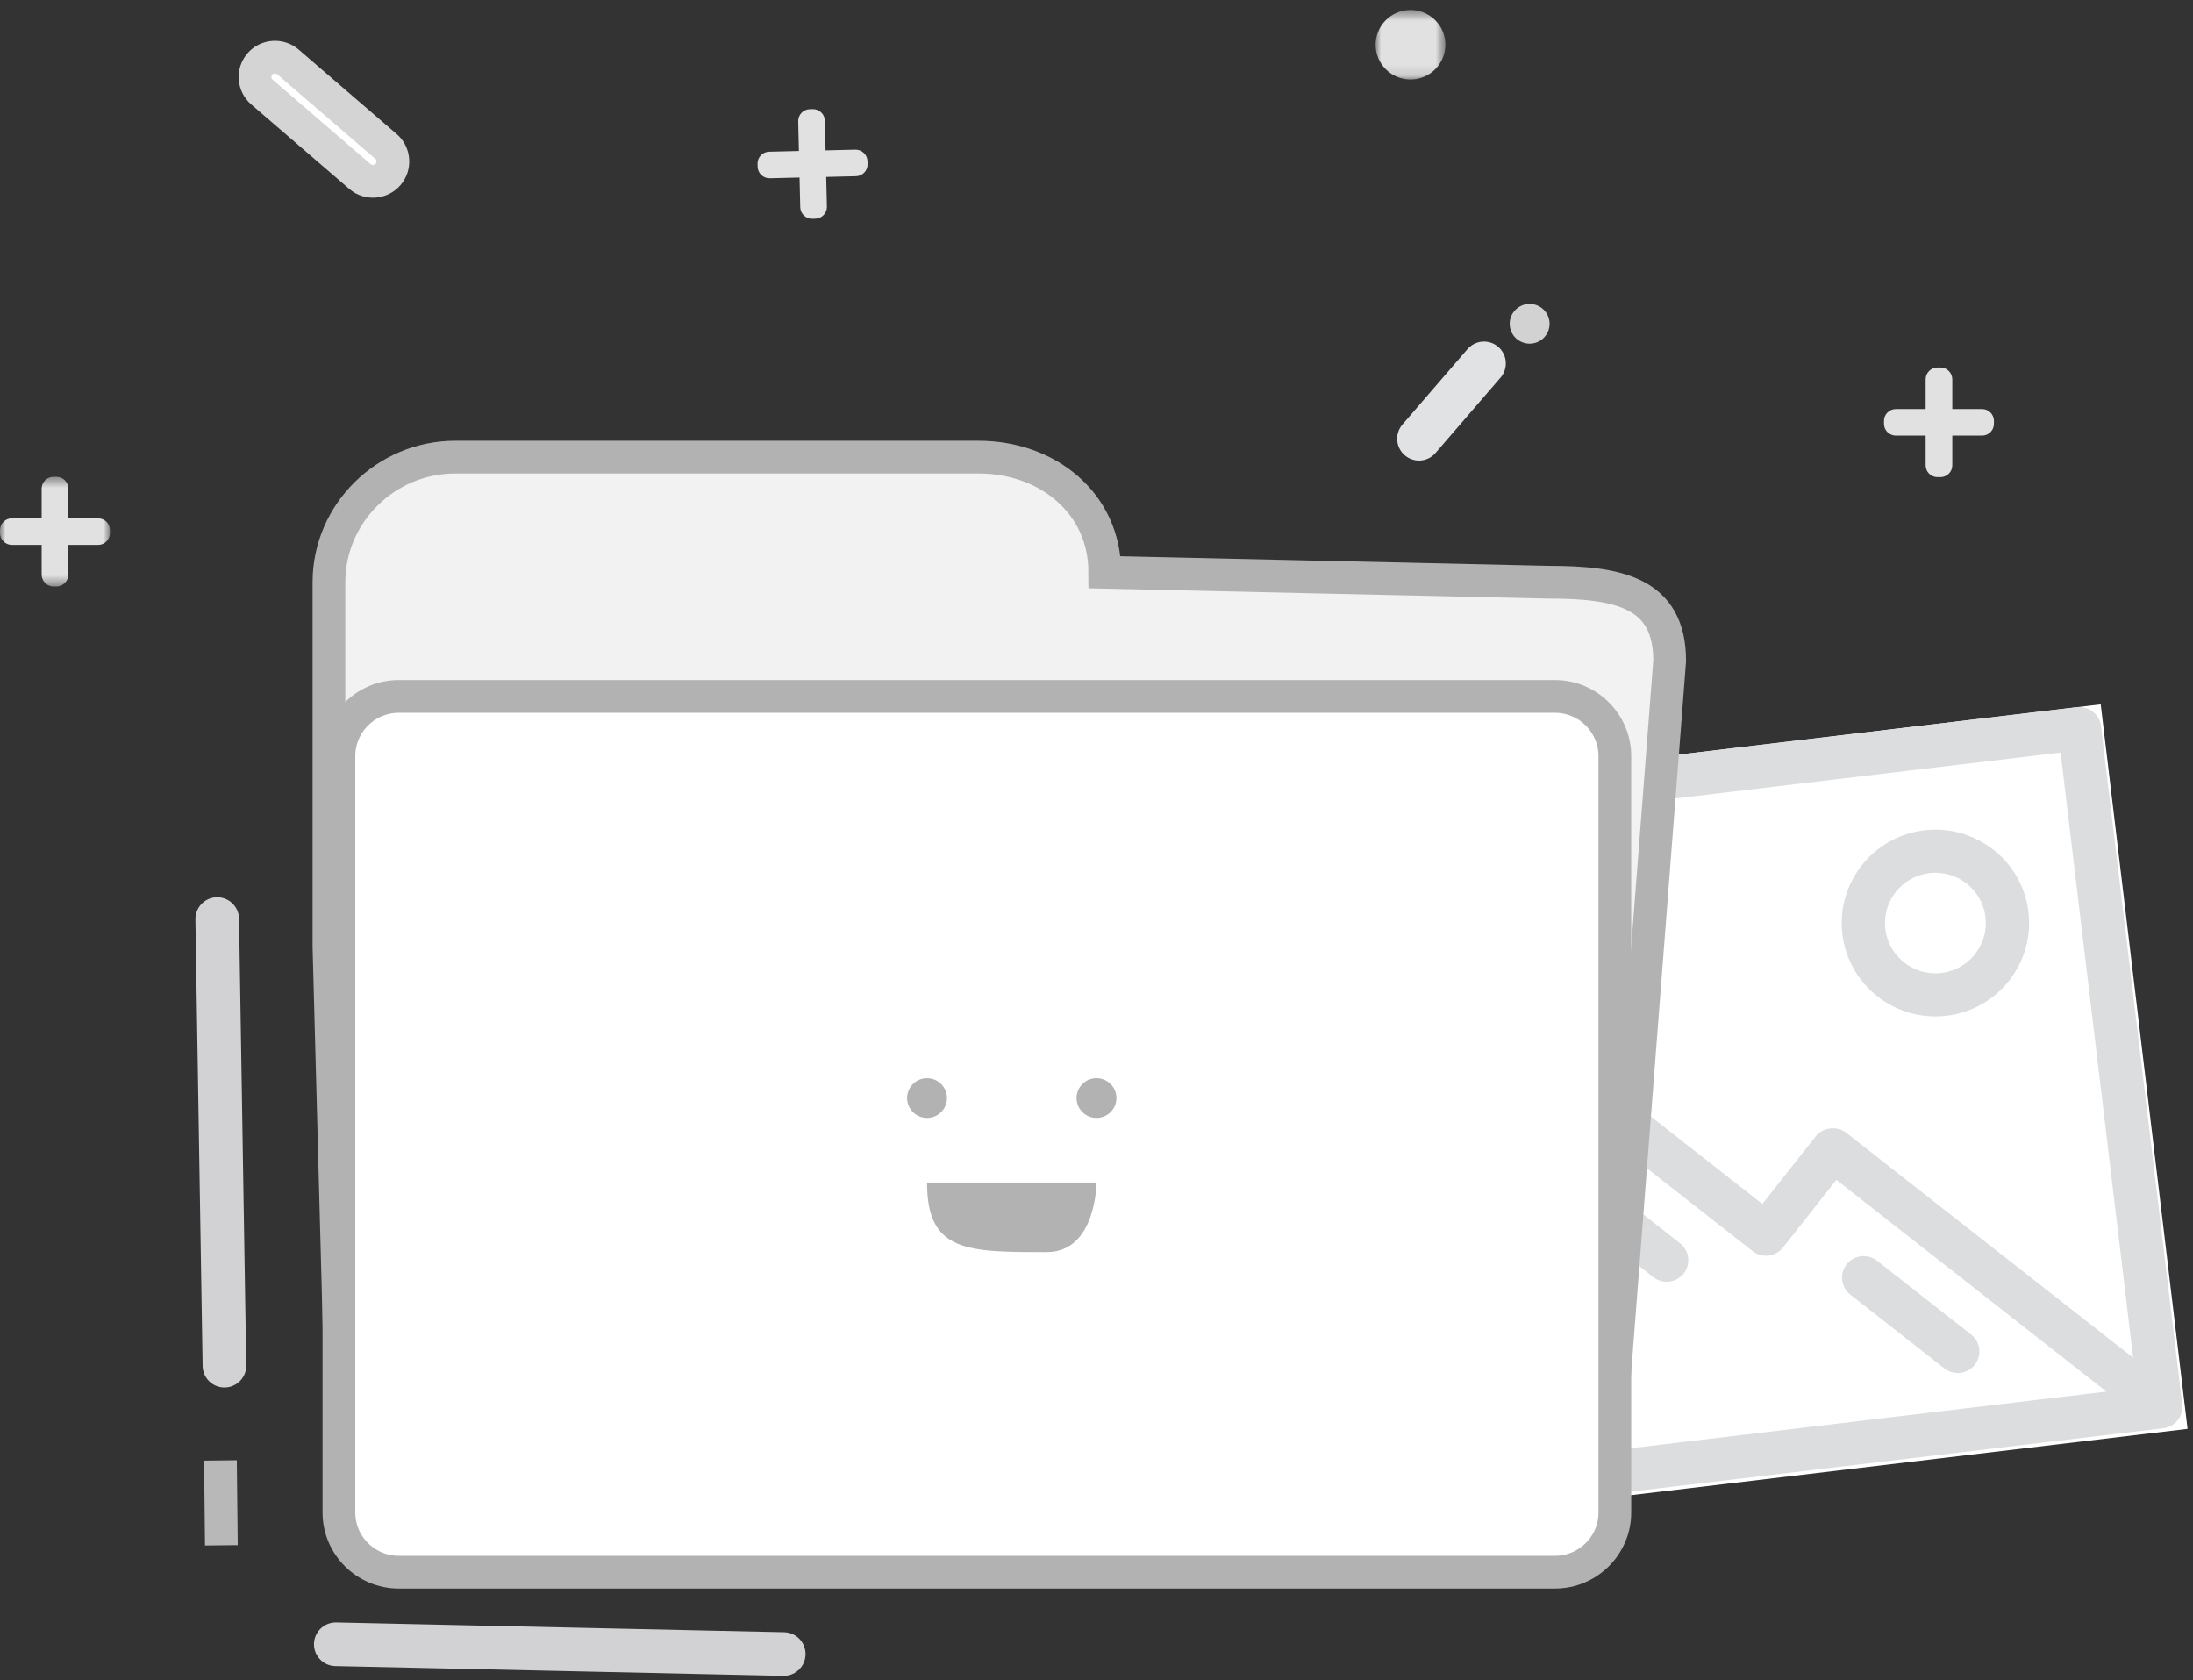 <?xml version="1.0" encoding="UTF-8"?>
<svg width="201px" height="154px" viewBox="0 0 201 154" version="1.1" xmlns="http://www.w3.org/2000/svg" xmlns:xlink="http://www.w3.org/1999/xlink">
    <rect x="0" y="0" width="201" height="154" fill="#333333" stroke="none"/>
    <!-- Generator: Sketch 43.1 (39012) - http://www.bohemiancoding.com/sketch -->
    <title>Group 6</title>
    <desc>Created with Sketch.</desc>
    <defs>
        <polygon id="path-1" points="2.57312038e-16 10.532 2.57312038e-16 0.485 10.078 0.485 10.078 10.532 0 10.532"></polygon>
        <polygon id="path-3" points="-5.17240587e-05 0.5 6.396 0.5 6.396 6.875 -5.17240587e-05 6.875 -5.17240587e-05 0.5"></polygon>
    </defs>
    <g id="Crear_Brief" stroke="none" stroke-width="1" fill="none" fill-rule="evenodd">
        <g id="01_crear_brief" transform="translate(-957, -321)">
            <g id="Group-6" transform="translate(957, 321)">
                <polygon id="Fill-1" fill="#FFFFFF" points="95.288 76.136 103.247 142.535 200.501 130.951 192.541 64.551"></polygon>
                <path d="M100.23,79.526 L188.863,68.969 L195.512,124.429 L169.205,103.805 C168.379,103.157 167.072,103.313 166.423,104.136 L161.528,110.337 L141.339,94.508 C140.479,93.832 139.232,93.982 138.556,94.84 L106.877,134.986 L100.23,79.526 Z M109.993,137.428 L140.446,98.836 L160.636,114.664 C161.496,115.339 162.742,115.19 163.419,114.332 L168.313,108.131 L193.062,127.534 L109.993,137.428 Z M103.51,140.19 C103.525,140.319 103.554,140.446 103.595,140.57 C103.692,140.796 103.716,140.861 103.751,140.923 C103.905,141.145 103.934,141.193 103.972,141.238 C104.142,141.436 104.348,141.599 104.581,141.718 C104.812,141.808 104.874,141.837 104.942,141.857 C105.209,141.905 105.264,141.92 105.323,141.923 C105.453,141.934 105.583,141.933 105.712,141.917 L198.282,130.892 C198.411,130.876 198.539,130.847 198.663,130.806 C198.891,130.71 198.955,130.686 199.017,130.652 C199.242,130.496 199.29,130.468 199.335,130.431 C199.532,130.262 199.695,130.056 199.814,129.823 C199.905,129.598 199.935,129.533 199.955,129.464 C200.002,129.2 200.018,129.144 200.023,129.084 C200.033,128.955 200.031,128.825 200.015,128.696 L192.564,66.539 C192.434,65.455 191.448,64.682 190.361,64.811 L97.792,75.837 C96.705,75.967 95.929,76.949 96.059,78.033 L103.51,140.19 Z" id="Fill-2" fill="#DCDDDE"></path>
                <path d="M142.023,107.074 C141.346,107.931 141.495,109.173 142.356,109.848 L151.534,117.043 C151.964,117.381 152.491,117.513 152.994,117.452 C153.498,117.393 153.978,117.142 154.317,116.713 C154.994,115.856 154.845,114.612 153.984,113.939 L144.805,106.742 C143.945,106.068 142.699,106.217 142.023,107.074" id="Fill-4" fill="#DCDDDE"></path>
                <path d="M169.254,115.87 C168.577,116.728 168.726,117.97 169.586,118.644 L178.215,125.41 C178.643,125.748 179.17,125.879 179.675,125.819 C180.178,125.759 180.659,125.508 180.997,125.079 C181.674,124.221 181.525,122.979 180.664,122.305 L172.036,115.54 C171.176,114.865 169.931,115.013 169.254,115.87" id="Fill-6" fill="#DCDDDE"></path>
                <path d="M181.981,84.048 C182.283,86.572 180.471,88.87 177.937,89.171 C175.406,89.473 173.1,87.666 172.798,85.142 C172.496,82.618 174.309,80.319 176.84,80.017 C179.373,79.716 181.679,81.525 181.981,84.048 M185.917,83.579 C185.355,78.893 181.072,75.535 176.369,76.095 C171.669,76.654 168.3,80.925 168.862,85.61 C169.424,90.298 173.706,93.654 178.408,93.094 C183.11,92.534 186.478,88.266 185.917,83.579" id="Fill-8" fill="#DCDDDE"></path>
                <path d="M19.91,84.232 L20.571,125.158" id="Stroke-10" stroke="#D2D2D4" stroke-width="4" stroke-linecap="round"></path>
                <path d="M30.778,150.693 L71.831,151.589" id="Stroke-12" stroke="#D2D2D4" stroke-width="4" stroke-linecap="round"></path>
                <g id="Group-17" transform="translate(20.1, 133.375)">
                    <path d="M0.105,0.469 L0.19,8.25" id="Fill-14" fill="#CADCEE"></path>
                    <path d="M0.105,0.469 L0.19,8.25" id="Stroke-16" stroke="#B8B8B9" stroke-width="3"></path>
                </g>
                <path d="M130.057,40.209 L136.015,33.304" id="Stroke-18" stroke="#E0E2E3" stroke-width="4" stroke-linecap="round" stroke-linejoin="round"></path>
                <g id="Group-22" transform="translate(0, 43.214)">
                    <mask id="mask-2" fill="white">
                        <use xlink:href="#path-1"></use>
                    </mask>
                    <g id="Clip-21"></g>
                    <path d="M8.993,4.291 L6.261,4.291 L6.261,1.568 C6.261,0.972 5.772,0.485 5.175,0.485 L4.903,0.485 C4.307,0.485 3.818,0.972 3.818,1.568 L3.818,4.291 L1.086,4.291 C0.489,4.291 -0,4.778 -0,5.373 L-0,5.644 C-0,6.239 0.489,6.726 1.086,6.726 L3.818,6.726 L3.818,9.449 C3.818,10.045 4.307,10.532 4.903,10.532 L5.175,10.532 C5.772,10.532 6.261,10.045 6.261,9.449 L6.261,6.726 L8.993,6.726 C9.59,6.726 10.078,6.239 10.078,5.644 L10.078,5.373 C10.078,4.778 9.59,4.291 8.993,4.291" id="Fill-20" fill="#E1E1E1" mask="url(#mask-2)"></path>
                </g>
                <path d="M78.399,13.716 L75.668,13.781 L75.604,11.059 C75.589,10.463 75.089,9.988 74.493,10.001 L74.221,10.008 C73.624,10.022 73.147,10.52 73.161,11.116 L73.225,13.838 L70.494,13.903 C69.897,13.916 69.42,14.415 69.435,15.01 L69.441,15.281 C69.455,15.876 69.955,16.352 70.552,16.337 L73.283,16.272 L73.348,18.995 C73.362,19.59 73.862,20.066 74.46,20.052 L74.73,20.046 C75.328,20.031 75.805,19.533 75.791,18.937 L75.726,16.215 L78.457,16.15 C79.054,16.137 79.531,15.638 79.517,15.043 L79.51,14.773 C79.497,14.177 78.996,13.702 78.399,13.716" id="Fill-23" fill="#E1E1E1"></path>
                <path d="M181.67,37.488 L178.938,37.488 L178.938,34.765 C178.938,34.169 178.449,33.682 177.852,33.682 L177.581,33.682 C176.984,33.682 176.495,34.169 176.495,34.765 L176.495,37.488 L173.763,37.488 C173.166,37.488 172.677,37.975 172.677,38.569 L172.677,38.84 C172.677,39.436 173.166,39.923 173.763,39.923 L176.495,39.923 L176.495,42.646 C176.495,43.241 176.984,43.729 177.581,43.729 L177.852,43.729 C178.449,43.729 178.938,43.241 178.938,42.646 L178.938,39.923 L181.67,39.923 C182.268,39.923 182.755,39.436 182.755,38.84 L182.755,38.569 C182.755,37.975 182.268,37.488 181.67,37.488" id="Fill-25" fill="#E1E1E1"></path>
                <path d="M35.568,15.991 L35.568,15.991 C34.91,16.749 33.751,16.833 32.991,16.178 L24.006,8.435 C23.246,7.779 23.161,6.623 23.819,5.866 C24.476,5.108 25.636,5.024 26.396,5.679 L35.381,13.422 C36.141,14.077 36.225,15.233 35.568,15.991" id="Fill-27" fill="#FFFFFF"></path>
                <path d="M35.568,15.991 L35.568,15.991 C34.91,16.749 33.751,16.833 32.991,16.178 L24.006,8.435 C23.246,7.779 23.161,6.623 23.819,5.866 C24.476,5.108 25.636,5.024 26.396,5.679 L35.381,13.422 C36.141,14.077 36.225,15.233 35.568,15.991 Z" id="Stroke-29" stroke="#D4D4D4" stroke-width="3" stroke-linecap="round" stroke-linejoin="round"></path>
                <path d="M141.594,30.853 C140.941,31.621 139.788,31.716 139.018,31.066 C138.248,30.417 138.152,29.267 138.804,28.5 C139.457,27.731 140.609,27.636 141.38,28.286 C142.15,28.936 142.245,30.085 141.594,30.853" id="Fill-31" fill="#D2D2D2"></path>
                <g id="Group-35" transform="translate(126.082, 0.411)">
                    <mask id="mask-4" fill="white">
                        <use xlink:href="#path-3"></use>
                    </mask>
                    <g id="Clip-34"></g>
                    <path d="M5.634,1.623 C6.778,2.964 6.614,4.976 5.269,6.116 C3.922,7.257 1.905,7.093 0.761,5.751 C-0.383,4.41 -0.218,2.399 1.127,1.259 C2.473,0.118 4.491,0.282 5.634,1.623" id="Fill-33" fill="#E1E1E1" mask="url(#mask-4)"></path>
                </g>
                <path d="M141.898,53.359 L101.261,52.448 C101.261,46.141 96.045,41.893 89.668,41.893 L41.743,41.893 C35.366,41.893 30.15,47.052 30.15,53.359 L30.15,65.735 L30.15,86.757 L31.52,137.973 C31.52,144.279 36.287,141.46 42.664,141.46 L136.416,141.46 C142.793,141.46 147.552,137.904 147.552,131.598 L153.034,60.563 C153.034,54.256 148.275,53.359 141.898,53.359" id="Fill-36" fill="#F2F2F2"></path>
                <path d="M141.898,53.359 L101.261,52.448 C101.261,46.141 96.045,41.893 89.668,41.893 L41.743,41.893 C35.366,41.893 30.15,47.052 30.15,53.359 L30.15,65.735 L30.15,86.757 L31.52,137.973 C31.52,144.279 36.287,141.46 42.664,141.46 L136.416,141.46 C142.793,141.46 147.552,137.904 147.552,131.598 L153.034,60.563 C153.034,54.256 148.275,53.359 141.898,53.359 Z" id="Stroke-38" stroke="#B2B2B3" stroke-width="3"></path>
                <path d="M142.527,144.086 L36.545,144.086 C33.53,144.086 31.064,141.628 31.064,138.622 L31.064,69.289 C31.064,66.283 33.53,63.824 36.545,63.824 L142.527,63.824 C145.542,63.824 148.009,66.283 148.009,69.289 L148.009,138.622 C148.009,141.628 145.542,144.086 142.527,144.086" id="Fill-40" fill="#FFFFFF"></path>
                <path d="M142.527,144.086 L36.545,144.086 C33.53,144.086 31.064,141.628 31.064,138.622 L31.064,69.289 C31.064,66.283 33.53,63.824 36.545,63.824 L142.527,63.824 C145.542,63.824 148.009,66.283 148.009,69.289 L148.009,138.622 C148.009,141.628 145.542,144.086 142.527,144.086 Z" id="Stroke-42" stroke="#B2B2B3" stroke-width="3" stroke-linecap="round" stroke-linejoin="round"></path>
                <path d="M86.795,100.634 C86.795,101.639 85.977,102.455 84.968,102.455 C83.96,102.455 83.141,101.639 83.141,100.634 C83.141,99.628 83.96,98.812 84.968,98.812 C85.977,98.812 86.795,99.628 86.795,100.634" id="Fill-44" fill="#B2B2B3"></path>
                <path d="M102.327,100.634 C102.327,101.639 101.509,102.455 100.5,102.455 C99.491,102.455 98.673,101.639 98.673,100.634 C98.673,99.628 99.491,98.812 100.5,98.812 C101.509,98.812 102.327,99.628 102.327,100.634" id="Fill-46" fill="#B2B2B3"></path>
                <path d="M84.968,108.375 L100.5,108.375 C100.5,108.375 100.5,114.75 95.932,114.75 C88.623,114.75 84.968,114.75 84.968,108.375" id="Fill-48" fill="#B2B2B3"></path>
            </g>
        </g>
    </g>
</svg>